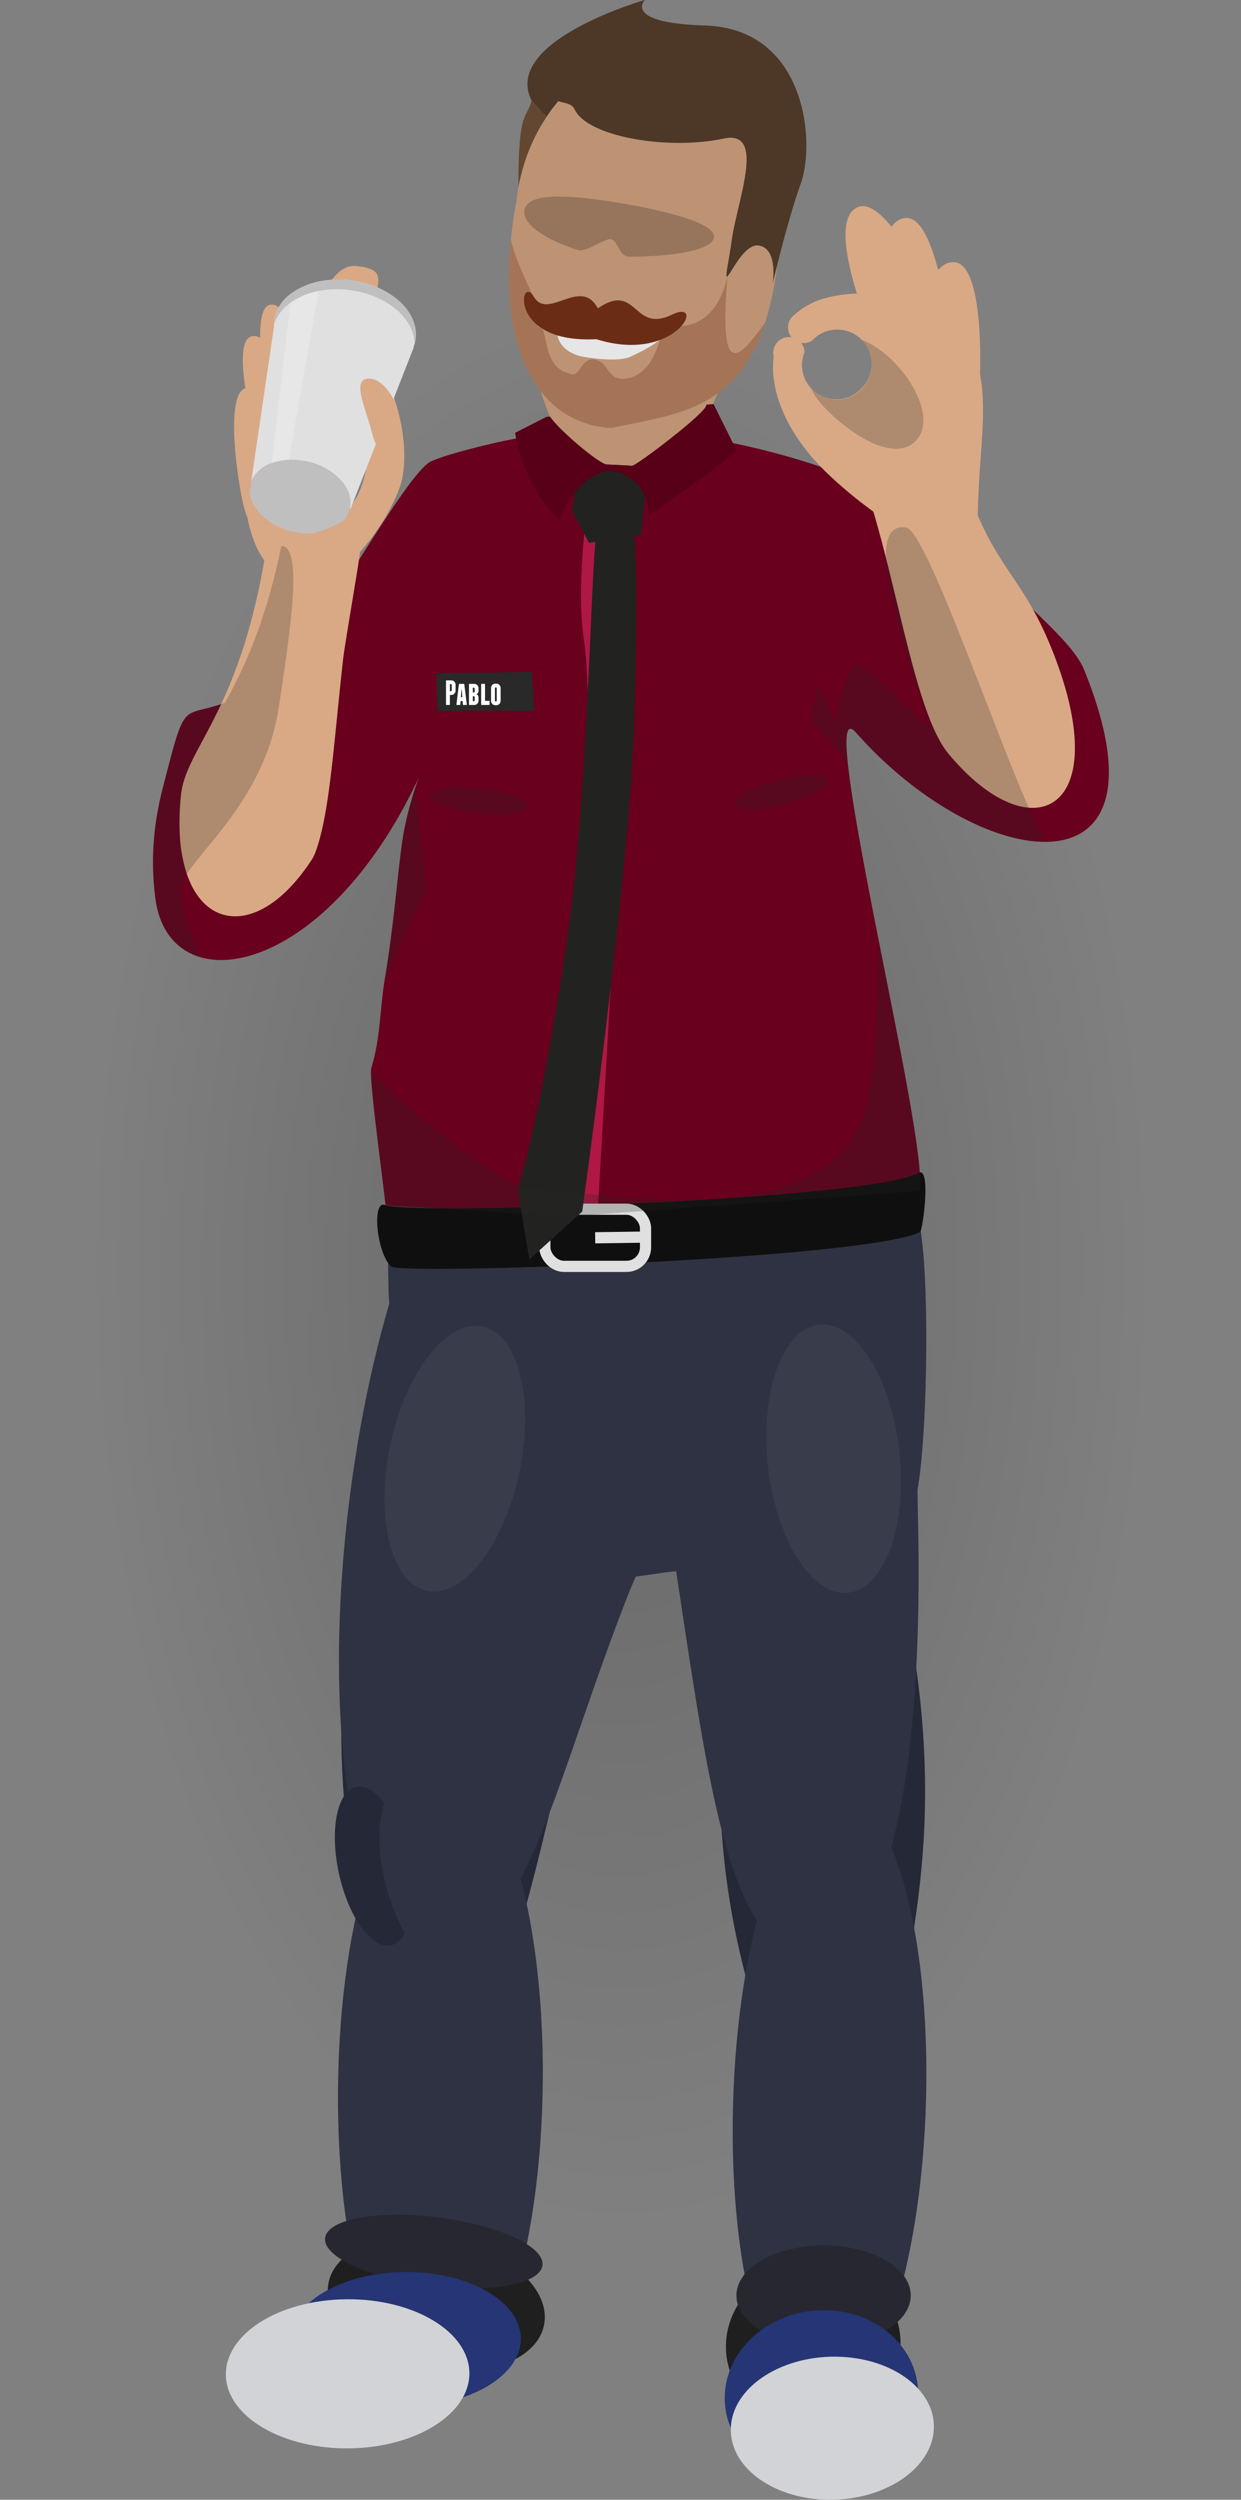 <svg xmlns="http://www.w3.org/2000/svg" xmlns:xlink="http://www.w3.org/1999/xlink" viewBox="0 0 353.211 711.299"><rect x="0" y="0" width="353.211" height="711.299" fill="#808080" stroke="none"/><defs><style>.a{fill:url(#a);}.b{fill:#252836;}.c,.h{fill:#2f3242;}.ab,.c,.i,.v{isolation:isolate;}.d{fill:#1f1f1f;}.e{fill:#262730;}.f{fill:#253575;}.g{fill:#d1d3d6;}.i{fill:#69001d;}.j,.x{fill:#292929;}.k{fill:#bd9374;}.l{fill:#4d3726;}.m{fill:#634731;}.n{fill:#96755c;}.o,.q{fill:#6b2c15;}.o{opacity:0.3;}.p{fill:#e6e6e6;}.r{fill:#d9a985;}.s{fill:#e0e0e0;}.t{fill:#bfbfbf;}.aa,.ac,.u{fill:#fff;}.u,.x{opacity:0.24;}.v,.y{fill:none;stroke-miterlimit:10;}.v{stroke:#af1745;stroke-width:10.137px;}.w{fill:#0f0f0f;}.y{stroke:#e0e0e0;stroke-width:3.181px;}.z{fill:#222221;}.aa{opacity:0.05;}.ab{fill:#570017;}</style><radialGradient id="a" cx="175.925" cy="360.808" r="271.52" gradientTransform="translate(-18.265 -360.808) scale(1.108 2)" gradientUnits="userSpaceOnUse"><stop offset="0" stop-opacity="0.2"/><stop offset="0.5" stop-opacity="0"/></radialGradient></defs><title>barkeeper</title><ellipse class="a" cx="176.605" cy="360.808" rx="176.605" ry="349.323"/><path class="b" d="M205.13,516.31c2.228,46.987,18.5,78.012,26.2,100.977,6.124,18.258,29.659-43.119,31.793-98.56C265.31,461.945,245.962,412.1,237.5,411.541,220.938,410.439,202.374,458.188,205.13,516.31Z"/><path class="c" d="M208.625,599.293c-1.212,48.03,9.909,86.255,24.714,86.618,14.7.36,28.1-36.772,30.081-84.146,2.037-48.767-8.725-90.2-24.2-91.232C223.635,509.492,209.873,549.832,208.625,599.293Z"/><path class="d" d="M206.614,667.229c-.3,12.92,10.611,23.332,24.277,23.349,13.58.017,24.918-10.249,25.405-23.019.491-12.872-10.207-23.517-23.978-23.684C218.457,643.707,206.912,654.205,206.614,667.229Z"/><path class="e" d="M209.6,652.985c-.187,7.892,10.822,14.335,24.509,14.426,13.6.09,24.806-6.132,25.109-13.932.305-7.838-10.5-14.366-24.217-14.548C221.2,638.747,209.788,645.054,209.6,652.985Z"/><path class="c" d="M186.688,401.287c.12,6.53.506,13.349,1.2,20.421.527,5.44,2.52,12.279,3.411,18,8.3,53.395,13.3,97.355,28.268,111.814,3.686,3.555,7.555,5.35,11.491,5.077,6.029-.42,11.566-5.623,16.31-14.487,10.881-20.3,14.844-60.29,13.964-106.985-.5-26.226-.395-50.839-4.971-71.355v-.012c-1.39-6.191-2.922-12.006-4.589-17.366-7.41-13.488-23.216-24.845-43.123-30.534-7.986,8.71-15.06,24.141-18.923,45.175v.013A203.593,203.593,0,0,0,186.688,401.287Z"/><path class="f" d="M206.279,681.888c-.309,13.539,11.792,24.4,26.93,24.364,15.031-.037,27.568-10.82,28.1-24.186.537-13.476-11.31-24.594-26.564-24.732C219.382,657.2,206.591,668.236,206.279,681.888Z"/><path class="g" d="M208,691.039c-.264,11.279,12.515,20.318,28.435,20.26,15.8-.057,28.9-9.068,29.358-20.2.463-11.206-12.039-20.423-28.036-20.517C221.634,670.491,208.261,679.68,208,691.039Z"/><path class="b" d="M97.566,476.088c-2.91,52.383,9.057,96.911,26.5,100.782,17.265,3.832,22.494-18.46,37.894-84.753,11.762-50.632-7.441-100.631-25.574-105.662C118.057,381.371,100.564,422.141,97.566,476.088Z"/><path class="c" d="M108.889,543.332c3.3,5.858,7.175,9.753,11.605,11.256,5.716,1.959,11.73-.273,17.665-5.914,15.184-14.423,23.331-50.5,40.2-93.855,3.764-9.679,12.353-26.855,14.806-35.315,2.078-7.121,3.716-13.81,4.968-20.11,3.132-15.8-4.295-26.136-5.341-37.305-2.406-25.55-13.7-39.884-24.75-47.765-19.535,2.869-35.494,10.916-44.109,22.008-2.294,4.628-4.525,9.728-6.645,15.249-7.283,18.959-13.321,42.786-17.052,69.223C92.73,474.1,96.876,521.98,108.889,543.332Z"/><path class="c" d="M154.411,596.755c-1.227,48.653-14.764,86.885-30.368,86.652-15.717-.235-28.234-39.371-27.843-88.705.4-50.824,14.267-92.4,30.841-91.457C143.488,504.177,155.676,546.653,154.411,596.755Z"/><path class="d" d="M93.378,650.354c-1.309,10.334,11.539,20.994,28.546,23.838,16.847,2.816,31.566-3.09,33.026-13.221,1.468-10.187-11-20.916-27.992-23.937C109.8,633.984,94.7,639.96,93.378,650.354Z"/><path class="e" d="M92.518,636.928c-.445,5.448,13.189,11.533,30.312,13.591,16.971,2.039,31.049-.645,31.581-5.994.534-5.366-12.749-11.446-29.806-13.584C107.394,628.784,92.964,631.463,92.518,636.928Z"/><path class="b" d="M95.972,530.521c2.077,12.482,8.368,22.788,14.05,23.117,2.144.126,3.9-1.186,5.152-3.531a62.47,62.47,0,0,1-6.9-21.767,40.01,40.01,0,0,1,1.054-15.375c-2.12-2.747-4.444-4.437-6.687-4.592C96.862,507.978,93.875,517.935,95.972,530.521Z"/><path class="f" d="M82.66,666.128c.347,10.6,15.382,18.915,33.453,18.625,17.927-.288,32.253-8.945,32.125-19.4-.129-10.524-14.837-19-32.982-18.859C96.964,646.632,82.311,655.452,82.66,666.128Z"/><path class="g" d="M64.29,676.048c.415,11.76,16.343,20.959,35.433,20.625,18.931-.331,34.033-9.928,33.875-21.514-.159-11.67-15.723-21.068-34.908-20.912C79.34,654.4,63.873,664.2,64.29,676.048Z"/><path class="h" d="M110,330.944c.008.427.564,36.266.594,36.684v.019a61.416,61.416,0,0,0,6.85,25.568c9.789,19.09,30.231,48.934,53.36,55.246,6.816,1.862,17.808-1.754,25.189-1.473,8.7.331,12.5-31.343,20.323-28.832,33.051,10.611,38.978,26.859,44.172,8.693,3.979-13.913,4.775-82.37-1.043-83.568Z"/><path class="i" d="M308.536,190.541c-3.852-9.489-21.4-21.157-28.962-33.808-6.589-11.04-13.412-4.967-38.593-20.781-5.879-3.69-46.925-16.423-77.631-13.736a211.732,211.732,0,0,0-35.6,7.227c-1.865.588-3.538,1.187-4.967,1.795-1.774.75-4.744,4.308-8.333,9.387-3.589,5.058-7.786,11.617-12.063,18.358-8.283,13.067-16.8,26.834-21.461,31.74a9.193,9.193,0,0,1-1.744,1.521A76.352,76.352,0,0,1,63.985,200c-12.631,4.531-10.979-1.754-17.7,24.41-.487,1.906-.923,3.822-1.277,5.738a80.014,80.014,0,0,0-.771,25.577c1.2,9.022,6,14.7,12.874,16.655,15.7,4.531,42.161-10.31,60.966-48.77.507-1.034.912-1.886,1.227-2.585-.183.486-.4,1.054-.619,1.682-.172.487-.354,1.014-.537,1.572a103.2,103.2,0,0,0-2.919,10.918c-1.8,8.6-2.646,25.241-5.738,43.59-1.369,8.16-1.2,16.666-3.758,24.938a5,5,0,0,0-.142,1.348c.01,5.89,2.643,24.826,4.143,37.863l16.149,1,35.8,2.22,2.057-.152,98.048-7.136c1.176-7.583-5.454-39.749-11.567-70.627-3.983-20.133-7.744-39.718-8.971-51.568-.791-7.664-.264-11.222,2.332-8.272,17.344,19.636,39.616,31.658,54.781,31.131C314.284,238.987,322.343,224.572,308.536,190.541Z"/><path class="j" d="M151.927,202.326c-9.162-.106-18.27-.234-27.433.056-.212-3.642-.269-7.235-.224-10.883,9.02-.094,18.106-.012,27.115-.4C151.506,194.843,151.929,198.57,151.927,202.326Z"/><path class="k" d="M204.269,111.892c-.389.941-.844,2.013-1.331,3.116l-1.883.13a.977.977,0,0,1-.064.325c-.747,2.532-19.8,17.075-21.1,17.075-1.169-.065-5.1-.292-7.207-.357-1.851-.032-12.758-8.927-16.1-13.569a47.775,47.775,0,0,1-2.6-7.239,26.441,26.441,0,0,0,20.062,10.388C184.694,119.423,195.537,118.222,204.269,111.892Z"/><path class="k" d="M205.535,108.873s-.519,1.266-1.266,3.019c-8.732,6.33-19.575,7.531-30.223,9.869a26.441,26.441,0,0,1-20.062-10.388,13.765,13.765,0,0,1-.357-2.24V109.1l33.242-7.466Z"/><path class="l" d="M151.313,28.622C142.722,11.627,183.544,0,183.544,0s-6.486,6.521,17.089,7.258c28.831.9,31.476,33.146,27.316,44.855-2.724,7.65-5.338,17.626-6.812,23.634-.791,3.195-1.264,5.263-1.264,5.263a21.317,21.317,0,0,0,.12-5.683v-.01c-.331-2.488-1.342-4.964-3.977-5.432-5.626-1-10.7,15.551-8.934,5.64.335-1.887.768-4.322,1.142-7.025,1.605-11.483,2.182-27.793-10.047-27.454-12.287.339-24.052,3.771-32.232-.329l-10.4-7.48Z"/><path class="m" d="M155.543,33.237c-1.459,3.7-6.3,10.541-8.01,20.153.014-22.834,2.273-19.064,3.78-24.768Z"/><path class="k" d="M221.15,75.761A87.354,87.354,0,0,1,217.774,91.8c-3.214,9.9-7.921,16.069-13.5,20.1-8.732,6.33-19.575,7.531-30.223,9.869a26.441,26.441,0,0,1-20.062-10.388c-6.882-8.733-10.648-23.114-8.538-43.468v-.228c.358-3.213.812-6.557,1.461-10.063h.065c.13-1.4.325-2.792.552-4.22.13-.779.292-1.559.487-2.3a52.362,52.362,0,0,1,7.5-17.79.115.115,0,0,1,.033-.065,42.386,42.386,0,0,1,3.376-4.48h.032c1.169.617,3.668.39,4.61,2.37,3.506,7.629,26.068,11.752,42.494,8.278,12.044-2.532,3.766,17.628,2.175,29.087-.39,2.727-.812,5.162-1.136,7.045-.065.357-.1.649-.163.941-.065.552-.13,1.006-.162,1.331-.1.844.032,1.039.292.811a4.17,4.17,0,0,0,.552-.714c.227-.325.487-.746.779-1.233.39-.585.812-1.3,1.3-1.981.162-.259.324-.487.519-.746a15.693,15.693,0,0,1,2.337-2.695c.163-.13.325-.259.455-.357a1.539,1.539,0,0,1,.389-.292,2.357,2.357,0,0,1,.617-.357,1.4,1.4,0,0,1,.455-.2,2.839,2.839,0,0,1,1.558-.162c2.63.454,3.636,2.954,3.96,5.421v.033a21.273,21.273,0,0,1-.1,5.681S220.338,78.942,221.15,75.761Z"/><path class="n" d="M176.23,57.721c-16.294-2.686-26.933-2.791-27.015,2.692-.061,4.112,7.8,8.439,15.271,10.728,2.491.764,7.305-3.3,9.4-3.07,1.952.212,2.239,4.938,5.185,4.948,9.706.033,22.59-1.228,24.065-5.1C205.059,62.873,182.9,58.82,176.23,57.721Z"/><path class="o" d="M217.774,91.8c-3.214,9.9-7.921,16.069-13.5,20.1-8.732,6.33-19.575,7.531-30.223,9.869a26.441,26.441,0,0,1-20.062-10.388c-6.882-8.733-10.648-23.114-8.538-43.468,0,2.532,3.766,11.1,7.11,18.146,1.266,2.662-.323,3.429.586,5.247.486.974-.813,1.429.485,1.786,2.748.869.357,12.015,9.341,13.4,1.927.3,2.853-4.643,5.994-4.242,4.529.579,3.705,6.274,9.207,5.483,9.593-1.378,10.027-16.224,11.654-15.605a10.818,10.818,0,0,0,6.038.39c4.35-.942,9.123-4.643,11.2-13.895C204.594,107.931,209.918,102.737,217.774,91.8Z"/><path class="p" d="M179.577,101.446c-2.9,1.37-9.136.867-13.681.059s-7.755-4.14-7.168-7.443,7.923.826,12.543.46C187.023,93.273,196.139,93.615,179.577,101.446Z"/><path class="q" d="M170.157,87.739c11.246-7.732,9.914,7.214,21.054,1.814,10.14-4.915,1.3,14.113-21.482,6.964-25.507,1.336-21.708-18.828-17.8-12.1C155.943,91.337,165.272,78.578,170.157,87.739Z"/><path class="r" d="M246.237,90.574c2.882,8.05,8.761,18.545,16.81,15.664s9.562-5.083,6.68-13.132-17.286-37.14-25.335-34.259S243.356,82.525,246.237,90.574Z"/><path class="r" d="M249.425,92.618c.1,8.549,2.244,20.387,10.792,20.285s10.7-1.692,10.593-10.241-4.248-40.745-12.8-40.642S249.323,84.07,249.425,92.618Z"/><path class="r" d="M258.641,103.524c-1.243,8.458-.991,20.486,7.467,21.729s10.829.011,12.072-8.447,2.213-40.907-6.246-42.149S259.884,95.065,258.641,103.524Z"/><path class="r" d="M278.925,106.452v-.01a46.8,46.8,0,0,0-5.545-14.689,41.414,41.414,0,0,0-3.832-2.119c-.476-.243-.993-.486-1.541-.74a60.537,60.537,0,0,0-5.778-2.341,54.7,54.7,0,0,0-12.682-2.839,43.777,43.777,0,0,0-5.676-.182,38.262,38.262,0,0,0-8.648,1.226,20.973,20.973,0,0,0-9.184,4.907c-.263.243-.527.5-.77.76a4.392,4.392,0,0,0,.1,5.586.4.4,0,0,0,.081.1,3.886,3.886,0,0,0-1.044-.172l-3.355,1.683a19.286,19.286,0,0,0-.832,3.8c-.04.223-.06.436-.081.659v.01c-.973,9.833,4.116,22.241,16.4,33.605a124.619,124.619,0,0,0,12.054,9.9c16.615,11.851,29.083,12.854,29.681,1.085.021-.193.021-.365.031-.558C278.631,128.926,281.044,117.745,278.925,106.452Zm-33.878,4.258a9.909,9.909,0,0,1-14.01,0,9.821,9.821,0,0,1-2.078-10.523,4.383,4.383,0,0,0-1.045-2.676,4.621,4.621,0,0,0,.842.081,4.414,4.414,0,0,0,2.24-.608c.081-.091.183-.193.274-.284a8.534,8.534,0,0,1,1.034-.882,9.813,9.813,0,0,1,12.743,14.892Z"/><path class="r" d="M228.959,100.187a9.7,9.7,0,0,0-.639,2.484,4.43,4.43,0,0,1-7.877-.578v-.01a3.934,3.934,0,0,1-.223-.659,4.017,4.017,0,0,1-.131-1.054,4.369,4.369,0,0,1,.963-2.747,3.617,3.617,0,0,1,.466-.507,4.34,4.34,0,0,1,2.889-1.176.5.5,0,0,1,.122-.01,4.619,4.619,0,0,1,.841.081c.132.03.264.061.385.1a4.3,4.3,0,0,1,2.089,1.308.555.555,0,0,1,.07.091A4.383,4.383,0,0,1,228.959,100.187Z"/><path class="r" d="M232.3,95.818a4.319,4.319,0,0,0,.892-2.656,4.439,4.439,0,0,0-4.44-4.44,4.332,4.332,0,0,0-2.717.943,3.9,3.9,0,0,0-.77.76,4.392,4.392,0,0,0,.1,5.586.4.4,0,0,0,.081.1,4.383,4.383,0,0,0,2.088,1.308c.122.03.244.061.376.091a4.6,4.6,0,0,0,.841.081,4.414,4.414,0,0,0,2.24-.608Z"/><path class="r" d="M238.865,121.041c-8.716-15.018,30.365-2.687,32.084,3.755,10.181,38.166,18.788,35.24,28.864,61.046,17.686,45.3-6.188,57.073-29.843,28.663C257.929,200.044,253.4,146.086,238.865,121.041Z"/><path class="r" d="M89.212,109c1.865,6.646,3.151,16.195-2.422,17.6s-7.326.546-9.191-6.1-6.45-32.327-.877-33.733S87.347,102.358,89.212,109Z"/><path class="r" d="M85,115.808c2.317,6.34,4.289,15.736-1.03,18.3s-7.09,2.053-9.407-4.286-8.717-31.376-3.4-33.938S82.682,109.469,85,115.808Z"/><path class="r" d="M89.587,89.962c1.918-6.364,5.983-15.018,11.985-14.257s7.171,2.116,5.253,8.481S95.032,114.22,89.031,113.46,87.668,96.327,89.587,89.962Z"/><path class="r" d="M81.43,130.654c1.665,6.332,2.659,15.68-2.972,18.079s-7.363,1.849-9.028-4.484-5.468-31.271.163-33.67S79.765,124.321,81.43,130.654Z"/><path class="r" d="M113.634,118.273c-.008-.01-.008-.01-.008-.02-.436-1.79-.934-3.507-1.473-5.071-.073-.228-.154-.465-.245-.684v-.01c-2.362-6.532-5.288-10.068-5.961-5.675a16.543,16.543,0,0,0-.138,2.538c.06,5.941-.089,11-.446,15.274a73.959,73.959,0,0,1-1.2,8.959v.01c-.913,4.494-2.167,7.494-3.66,9.346a7.725,7.725,0,0,1-.789.841c-4.779,4.423-11.554-1.45-17.374-8.85l-.055-.072c-.943-1.2-1.86-2.442-2.742-3.689-2.277-3.225-4.292-6.461-5.832-9.067,0-.01-.008-.011-.016-.021-1.082-1.831-1.917-3.347-2.443-4.31,0,0,0-.009-.008-.01-.41-.742-.634-1.173-.634-1.173-1.586,9.061-2.105,20.97-.19,30.679v.01c.948,4.8,2.494,9.049,4.817,12.179.244.335.5.651.761.959.136.154.272.307.416.462.008.01.007.02.015.02a12.6,12.6,0,0,0,3.3,2.553,15.209,15.209,0,0,0,13.86.221,28.329,28.329,0,0,0,8.8-6.54.76.76,0,0,1,.089-.091,60.319,60.319,0,0,0,10.7-16.841,20.615,20.615,0,0,0,1.411-4.7C115.583,130.077,114.935,123.76,113.634,118.273Z"/><path class="s" d="M118.3,96.319a9.348,9.348,0,0,1-.6,2.408l.1.02-18.014,46-.227-.029c1.235-5.337-3.8-11.188-11.421-13.2a19.78,19.78,0,0,0-5.913-.658,15.907,15.907,0,0,0-4.871.928,9.277,9.277,0,0,0-5.878,5.367L77.972,93a10.654,10.654,0,0,1,.05-1.643,11.509,11.509,0,0,1,4.938-7.891,20.354,20.354,0,0,1,8.205-3.443,27.8,27.8,0,0,1,8.633-.261C110.918,81.137,119.207,88.545,118.3,96.319Z"/><path class="t" d="M118.3,96.319a9.828,9.828,0,0,1-.328,1.577c-.017-7.33-8.012-14.071-18.568-15.376a27.784,27.784,0,0,0-8.726.28,20.306,20.306,0,0,0-8.029,3.375,12.06,12.06,0,0,0-4.686,6.305c.009-.377.017-.744.059-1.121a11.509,11.509,0,0,1,4.938-7.891.058.058,0,0,1,.034-.02c.268-.2.537-.386.823-.57.336-.223.688-.426,1.049-.629.269-.145.546-.29.823-.425.261-.126.53-.252.807-.368.1-.048.193-.087.294-.125.277-.116.562-.233.848-.329.1-.039.2-.078.311-.116.293-.1.6-.2.907-.29.369-.116.747-.213,1.133-.31s.781-.184,1.176-.261a27.8,27.8,0,0,1,8.633-.261C110.918,81.137,119.207,88.545,118.3,96.319Z"/><path class="t" d="M77.577,95.755c0-.026,0-.053,0-.079l-6.094,41.479c0-.015.013-.028.018-.042Z"/><path class="r" d="M112.971,116.152c1.671,5.4-.013,10.471-3.2,11.274s-3.262-2.471-4.934-7.867-3.854-10.921-.665-11.723S111.3,110.757,112.971,116.152Z"/><path class="t" d="M99.566,144.717c-.021.109-.043.21-.074.318-1.5,5.409-9.027,8.14-16.793,6.09-6.055-1.6-10.48-5.627-11.42-9.886a6.677,6.677,0,0,1-.185-1.4l.389-2.68c1.8-5.108,9.112-7.624,16.662-5.635C95.77,133.529,100.8,139.385,99.566,144.717Z"/><path class="u" d="M90.678,82.8l-8.449,48.061a15.907,15.907,0,0,0-4.871.928l5.291-45.614A20.306,20.306,0,0,1,90.678,82.8Z"/><path class="r" d="M103.692,144.973s-.036.414-.115,1.184c-.18,1.829-.559,5.7-1.1,10.884a.347.347,0,0,0-.013.1c-.368,3.453-4.354,26.3-4.843,30.7-2.761,25.015-3.785,43.245-7.683,54.212a13.072,13.072,0,0,1-1.063,2.345c-13.409,20.785-29.974,21.215-35.713,4.241a42.43,42.43,0,0,1-2.006-11.516c-.068-1.4-.091-2.853-.052-4.371.03-2.032.166-4.174.392-6.426.725-7.072,5.142-13.067,10.277-23.53,4.567-9.308,9.7-22.144,13.3-42.438.056-.3.113-.6.161-.9.126-.7.243-1.4.361-2.108.951-5.8,7.476-5.4,7.559-5.4,0,0,1.283.973,5.487-.058.145-.04.3-.078.452-.117a.026.026,0,0,0,.025-.008,32.421,32.421,0,0,0,3.719-1.255c1.372-.543,2.91-1.23,4.66-2.116.354-.181.707-.372,1.078-.561h.009C100.137,147.033,101.831,146.085,103.692,144.973Z"/><path class="v" d="M173.715,134.036s-5.093,29.127-2.579,46.8.794,43.606.031,57.447-5.064,88.738-6.237,108.293"/><path class="w" d="M109.734,342.932c-4.038-1.876-2.585,13.628,1.606,17.47,2.608,2.389,134.488-2.069,150.52-9.818.769-.372,3.251-18.888-.433-16.845C247.431,341.5,116.054,345.867,109.734,342.932Z"/><path class="x" d="M118.152,224.281l3.118,28.153-11.777,26.347c3.093-18.348,3.929-34.993,5.732-43.584A101.834,101.834,0,0,1,118.152,224.281Z"/><path class="x" d="M298.353,239.532c-15.156.526-37.428-11.494-54.773-31.131-2.6-2.945-3.13.609-2.335,8.278l-10.376-11.973,2.057-10.06,4.684,10.807s2.057-10.06,4.6-15.2c1.7-3.422,6.292,1.4,22.354,17.085,2.869,2.8-23.8-60.041-6.635-57.212,7,1.154,34.6,86.848,40.342,89.178Z"/><path class="x" d="M51.289,253.522c.252,6.481,4.507,16.046,5.824,18.859-6.877-1.962-11.681-7.639-12.879-16.659A80.337,80.337,0,0,1,45,230.149q.54-2.879,1.281-5.737c6.721-26.168,5.065-19.884,17.7-24.416,5.513-9.758,11.707-23.214,16.057-44.487a1.265,1.265,0,0,1,1.113.061c.164.161.328.323.5.484.01.011.009.021.02.022,2.79,3.352,2.217,13.93-.753,34.65q-.716,4.971-1.607,10.744c-3.64,23.5-19.691,37.861-25.726,46.584C52.1,250.2,51.23,252.006,51.289,253.522Z"/><path class="x" d="M262.042,123.4a7.34,7.34,0,0,1-2.235,2.781c-5.545,4.273-15.251-1.257-21.855-7.073-3.757-3.294-6.5-6.674-6.918-8.392A9.99,9.99,0,0,0,245.278,96.7a21.593,21.593,0,0,1,4.644,2.509c.245.166.489.332.723.518a34.447,34.447,0,0,1,6.367,6.229q.612.78,1.192,1.588a30.369,30.369,0,0,1,3.006,5.324,17.874,17.874,0,0,1,1.571,5.944A9.394,9.394,0,0,1,262.042,123.4Z"/><rect class="y" x="155.074" y="344.075" width="28.655" height="16.264" rx="5.415"/><line class="y" x1="169.402" y1="352.207" x2="184.99" y2="351.991"/><path class="z" d="M180.373,208.829c.979-28.434.922-51.9.1-56.23l1.951-.285,1.347-12.238-3.446-6.548-15.715.5-1.8,11.306,4.809,9.138,1.836-.268c-1.393,15.929-2.138,63.129-6.69,102.765-2.37,20.637-10.159,65.484-15.374,81.146,1.531,10.416,3.29,20.262,3.29,20.262l15.034-13.638S179,248.686,180.373,208.829Z"/><ellipse class="aa" cx="129.446" cy="415.059" rx="38.408" ry="18.789" transform="translate(-303.37 456.296) rotate(-78.121)"/><ellipse class="aa" cx="237.281" cy="415.059" rx="18.814" ry="38.355" transform="translate(-43.819 28.33) rotate(-6.256)"/><path class="x" d="M261.783,338.87l-98.048,7.136-2.057.152-35.795-2.22-16.149-1c-1.5-13.037-4.133-31.973-4.143-37.863,10.117,10.451,29.294,25.941,42.492,32.976q7.071.548,15.764,1.42c31.517,3.2,52.886,3.74,71.042-7.482,17.619-10.877,13.624-42.363,15.328-63.743C256.329,299.121,262.959,331.287,261.783,338.87Z"/><ellipse class="x" cx="222.352" cy="225.389" rx="13.78" ry="3.481" transform="translate(-49.923 63.812) rotate(-14.702)"/><ellipse class="x" cx="136.211" cy="227.822" rx="3.481" ry="13.78" transform="matrix(0.101, -0.995, 0.995, 0.101, -104.161, 340.416)"/><path class="ab" d="M209.723,128.318s-8.927,7.207-24.834,18.212c-.714-6.33-3.636-9.479-6.3-10.973a10.973,10.973,0,0,0-4.869-1.525s-2.532-.13-5.941,2.207c-2.662,1.786-5.876,5.162-8.765,11.395-10.421-10.1-12.4-24.477-12.4-24.477l8.928-4.545.973-.065c0,.032.033.032.065.065,3.344,4.642,14.251,13.537,16.1,13.569,2.11.065,6.038.292,7.207.357,1.3,0,20.354-14.543,21.1-17.075a.977.977,0,0,0,.064-.325l1.883-.13h.163Z"/><path class="ac" d="M128.483,193.6a1.091,1.091,0,0,1,.46.1,1.223,1.223,0,0,1,.376.27,1.286,1.286,0,0,1,.253.4,1.271,1.271,0,0,1,.094.489v1.63a1.306,1.306,0,0,1-.347.889,1.223,1.223,0,0,1-.376.27,1.091,1.091,0,0,1-.46.1h-.44v2.708c0,.094-.044.14-.132.14h-.835c-.088,0-.132-.046-.132-.14V193.74c0-.093.044-.14.132-.14Zm.085,1.31a.241.241,0,0,0-.065-.17.213.213,0,0,0-.16-.071h-.3v2.009h.3a.212.212,0,0,0,.16-.07.241.241,0,0,0,.065-.17Z"/><path class="ac" d="M132.857,200.456c.013.094-.025.14-.113.14h-.854c-.081,0-.128-.046-.14-.14l-.076-.979h-.581l-.075.979c-.013.094-.06.14-.141.14h-.854c-.088,0-.125-.046-.113-.14l.7-5.716a.139.139,0,0,1,.15-.14H132a.139.139,0,0,1,.15.14Zm-1.258-2.1-.178-2.208h-.075l-.178,2.208Z"/><path class="ac" d="M135.936,197.768a.916.916,0,0,1,.2.33,1.294,1.294,0,0,1,.065.42v.819a1.294,1.294,0,0,1-.347.89,1.188,1.188,0,0,1-.375.269,1.079,1.079,0,0,1-.46.1h-1.38a.391.391,0,0,1-.108-.015c-.034-.01-.051-.051-.051-.125V194.74c0-.094.043-.14.131-.14h1.408a1.079,1.079,0,0,1,.46.1,1.188,1.188,0,0,1,.375.269,1.294,1.294,0,0,1,.347.89v.66a1.076,1.076,0,0,1-.6,1.029A.922.922,0,0,1,135.936,197.768Zm-.836-1.859a.242.242,0,0,0-.065-.17.21.21,0,0,0-.16-.07h-.3v1.359h.3a.21.21,0,0,0,.16-.07.24.24,0,0,0,.065-.169Zm0,2.448a.244.244,0,0,0-.065-.17.213.213,0,0,0-.16-.069h-.3v1.409h.3a.214.214,0,0,0,.16-.07.244.244,0,0,0,.065-.17Z"/><path class="ac" d="M139.342,199.567v.889c0,.094-.044.14-.131.14H137.08c-.087,0-.131-.046-.131-.14V194.74c0-.094.044-.14.131-.14h.836c.087,0,.131.046.131.14v4.687h1.164C139.3,199.427,139.342,199.474,139.342,199.567Z"/><path class="ac" d="M142.486,199.407a1.293,1.293,0,0,1-.347.889,1.2,1.2,0,0,1-.375.27,1.079,1.079,0,0,1-.46.1h-.357a1.076,1.076,0,0,1-.46-.1,1.191,1.191,0,0,1-.375-.27,1.277,1.277,0,0,1-.254-.4,1.29,1.29,0,0,1-.093-.489v-3.618a1.294,1.294,0,0,1,.347-.89,1.207,1.207,0,0,1,.375-.27,1.09,1.09,0,0,1,.46-.1h.357a1.093,1.093,0,0,1,.46.1,1.218,1.218,0,0,1,.375.27,1.319,1.319,0,0,1,.254.4,1.3,1.3,0,0,1,.093.49Zm-1.1-3.568a.239.239,0,0,0-.066-.17.21.21,0,0,0-.159-.07h-.075a.214.214,0,0,0-.16.07.238.238,0,0,0-.065.17v3.518a.24.24,0,0,0,.065.17.21.21,0,0,0,.16.07h.075a.207.207,0,0,0,.159-.07.24.24,0,0,0,.066-.17Z"/></svg>